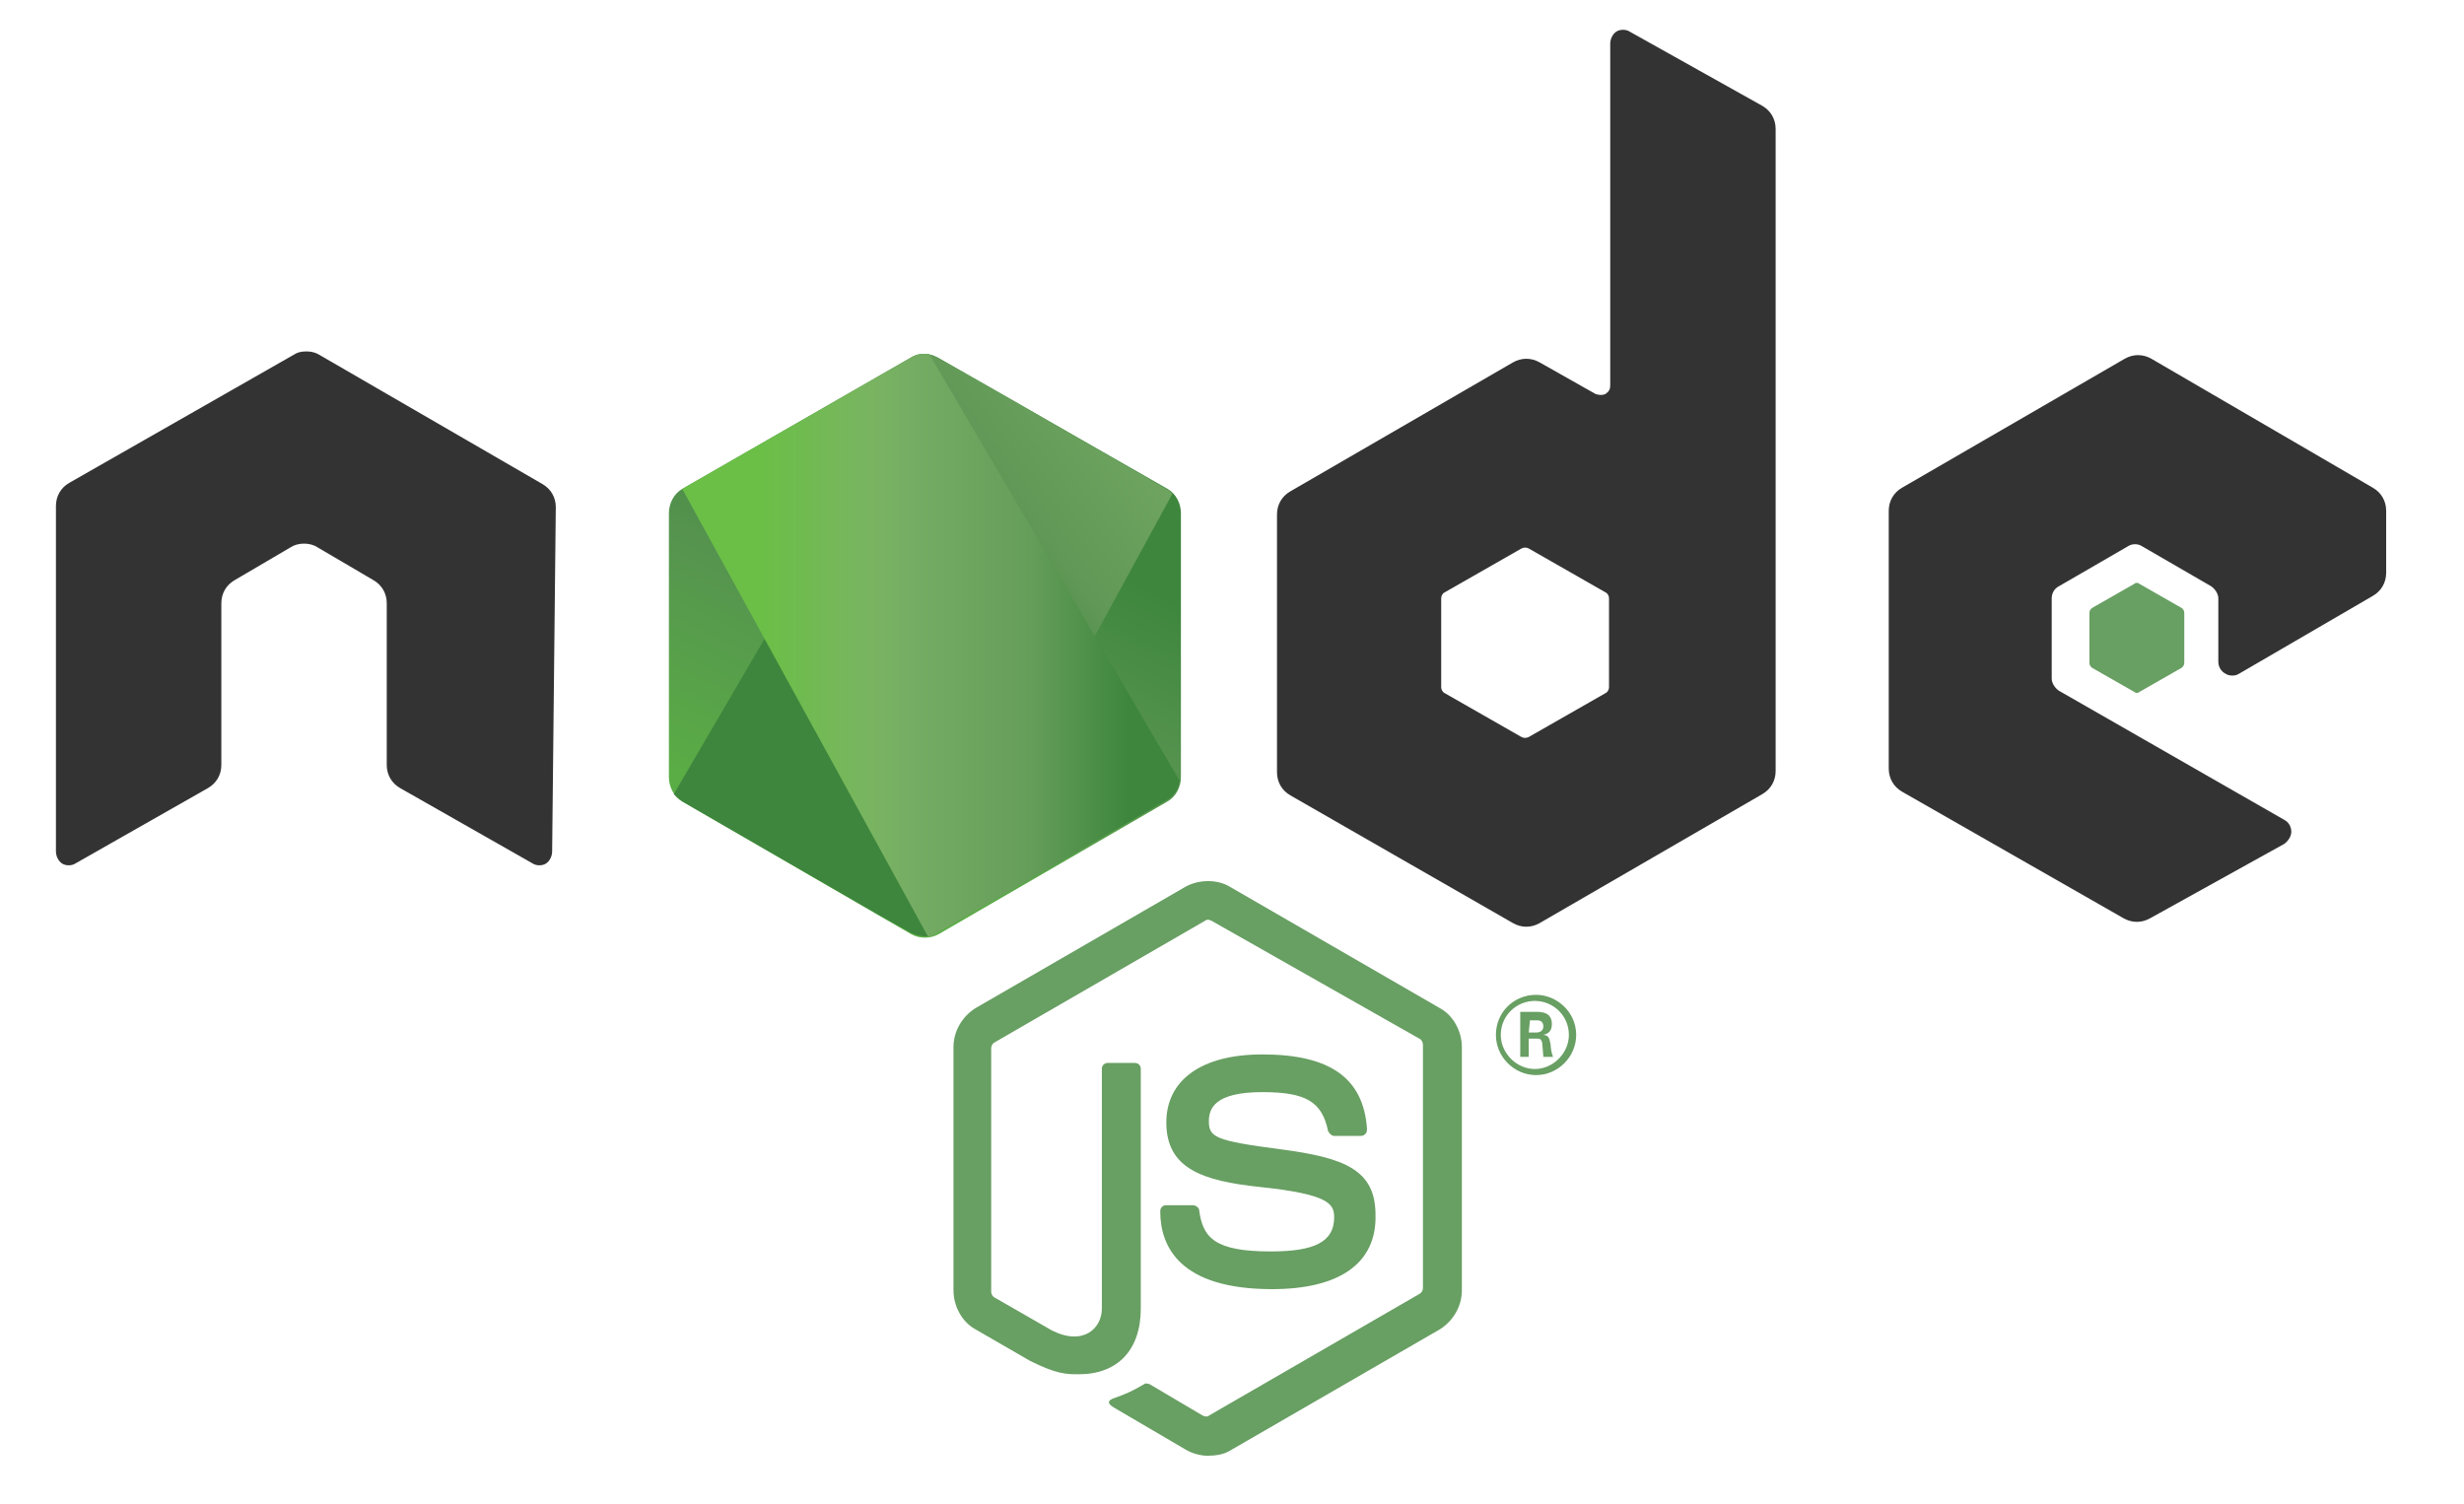 <?xml version="1.0" encoding="utf-8"?>
<!-- Generator: Adobe Illustrator 22.0.1, SVG Export Plug-In . SVG Version: 6.00 Build 0)  -->
<svg version="1.1" id="Layer_1" xmlns="http://www.w3.org/2000/svg" xmlns:xlink="http://www.w3.org/1999/xlink" x="0px" y="0px"
	 viewBox="0 0 202.6 123.7" style="enable-background:new 0 0 202.6 123.7;" xml:space="preserve">
<style type="text/css">
	.st0{fill:#689F63;}
	.st1{fill:#333333;}
	.st2{clip-path:url(#SVGID_2_);fill:url(#SVGID_3_);}
	.st3{clip-path:url(#SVGID_5_);fill:url(#SVGID_6_);}
	.st4{clip-path:url(#SVGID_8_);fill:url(#SVGID_9_);}
</style>
<path class="st0" d="M99.3,119.7c-0.6,0-1.3-0.2-1.8-0.5l-5.8-3.4c-0.9-0.5-0.4-0.7-0.2-0.8c1.1-0.4,1.4-0.5,2.6-1.2
	c0.1-0.1,0.3,0,0.4,0l4.4,2.6c0.2,0.1,0.4,0.1,0.5,0l17.3-10c0.2-0.1,0.3-0.3,0.3-0.5v-20c0-0.2-0.1-0.4-0.3-0.5l-17.1-9.7
	c-0.2-0.1-0.4-0.1-0.5,0l-17.3,10c-0.2,0.1-0.3,0.3-0.3,0.5v20c0,0.2,0.1,0.4,0.3,0.5l4.7,2.7c2.6,1.3,4.1-0.2,4.1-1.8V87.9
	c0-0.3,0.2-0.5,0.5-0.5h2.2c0.3,0,0.5,0.2,0.5,0.5v19.7c0,3.4-1.9,5.4-5.1,5.4c-1,0-1.8,0-4-1.1l-4.5-2.6c-1.1-0.6-1.8-1.9-1.8-3.2
	v-20c0-1.3,0.7-2.5,1.8-3.2l17.3-10c1.1-0.6,2.6-0.6,3.6,0l17.3,10c1.1,0.6,1.8,1.9,1.8,3.2v20c0,1.3-0.7,2.5-1.8,3.2l-17.3,10
	C100.6,119.6,99.9,119.7,99.3,119.7"/>
<path class="st0" d="M104.6,106c-7.6,0-9.2-3.5-9.2-6.4c0-0.3,0.2-0.5,0.5-0.5h2.2c0.2,0,0.5,0.2,0.5,0.4c0.3,2.3,1.3,3.4,5.9,3.4
	c3.6,0,5.2-0.8,5.2-2.8c0-1.1-0.4-1.9-6.1-2.5c-4.7-0.5-7.7-1.5-7.7-5.3c0-3.5,2.9-5.6,7.9-5.6c5.5,0,8.3,1.9,8.6,6.1
	c0,0.1,0,0.3-0.1,0.4s-0.2,0.2-0.4,0.2h-2.2c-0.2,0-0.4-0.2-0.5-0.4c-0.5-2.4-1.8-3.2-5.4-3.2c-4,0-4.4,1.4-4.4,2.4
	c0,1.3,0.5,1.6,5.9,2.3c5.3,0.7,7.8,1.7,7.8,5.4C113.2,103.9,110.1,106,104.6,106 M125.7,84.9h0.6c0.5,0,0.6-0.3,0.6-0.5
	c0-0.5-0.4-0.5-0.5-0.5h-0.6L125.7,84.9z M125,83.2h1.3c0.4,0,1.3,0,1.3,1c0,0.7-0.4,0.8-0.7,0.9c0.5,0,0.5,0.4,0.6,0.8
	c0,0.3,0.1,0.8,0.2,1h-0.8c0-0.2-0.1-1.1-0.1-1.2c-0.1-0.2-0.1-0.3-0.4-0.3h-0.7v1.5H125C125,86.9,125,83.2,125,83.2z M123.4,85.1
	c0,1.5,1.3,2.8,2.8,2.8s2.8-1.3,2.8-2.8c0-1.6-1.3-2.8-2.8-2.8S123.4,83.5,123.4,85.1 M129.6,85.1c0,1.8-1.5,3.3-3.3,3.3
	c-1.8,0-3.3-1.5-3.3-3.3c0-1.9,1.5-3.3,3.3-3.3C128,81.8,129.6,83.2,129.6,85.1"/>
<path class="st1" d="M45.7,41.7c0-0.8-0.4-1.5-1.1-1.9L26.3,29.2c-0.3-0.2-0.7-0.3-1-0.3h-0.2c-0.4,0-0.7,0.1-1,0.3L5.7,39.7
	c-0.7,0.4-1.1,1.1-1.1,1.9V70c0,0.4,0.2,0.8,0.5,1s0.8,0.2,1.1,0l10.9-6.2c0.7-0.4,1.1-1.1,1.1-1.9V49.6c0-0.8,0.4-1.5,1.1-1.9
	l4.6-2.7c0.3-0.2,0.7-0.3,1.1-0.3s0.8,0.1,1.1,0.3l4.6,2.7c0.7,0.4,1.1,1.1,1.1,1.9v13.3c0,0.8,0.4,1.5,1.1,1.9L43.8,71
	c0.3,0.2,0.8,0.2,1.1,0s0.5-0.6,0.5-1L45.7,41.7z M132.3,56.5c0,0.2-0.1,0.4-0.3,0.5l-6.3,3.6c-0.2,0.1-0.4,0.1-0.6,0l-6.3-3.6
	c-0.2-0.1-0.3-0.3-0.3-0.5v-7.3c0-0.2,0.1-0.4,0.3-0.5l6.3-3.6c0.2-0.1,0.4-0.1,0.6,0l6.3,3.6c0.2,0.1,0.3,0.3,0.3,0.5V56.5z
	 M134,2.6c-0.3-0.2-0.8-0.2-1.1,0c-0.3,0.2-0.5,0.6-0.5,1v28.1c0,0.3-0.1,0.5-0.4,0.7c-0.2,0.1-0.5,0.1-0.8,0l-4.6-2.6
	c-0.7-0.4-1.5-0.4-2.2,0l-18.3,10.6c-0.7,0.4-1.1,1.1-1.1,1.9v21.2c0,0.8,0.4,1.5,1.1,1.9l18.3,10.5c0.7,0.4,1.5,0.4,2.2,0
	l18.3-10.6c0.7-0.4,1.1-1.1,1.1-1.9V10.6c0-0.8-0.4-1.5-1.1-1.9L134,2.6z M195.1,49c0.7-0.4,1.1-1.1,1.1-1.9V42
	c0-0.8-0.4-1.5-1.1-1.9l-18.2-10.6c-0.7-0.4-1.5-0.4-2.2,0l-18.3,10.6c-0.7,0.4-1.1,1.1-1.1,1.9v21.2c0,0.8,0.4,1.5,1.1,1.9
	l18.2,10.4c0.7,0.4,1.5,0.4,2.2,0l11-6.1c0.3-0.2,0.6-0.6,0.6-1s-0.2-0.8-0.6-1l-18.5-10.6c-0.3-0.2-0.6-0.6-0.6-1v-6.6
	c0-0.4,0.2-0.8,0.6-1l5.7-3.3c0.3-0.2,0.8-0.2,1.1,0l5.7,3.3c0.3,0.2,0.6,0.6,0.6,1v5.2c0,0.4,0.2,0.8,0.6,1c0.3,0.2,0.8,0.2,1.1,0
	L195.1,49z"/>
<path class="st0" d="M175.5,48c0.1-0.1,0.3-0.1,0.4,0l3.5,2c0.1,0.1,0.2,0.2,0.2,0.4v4.1c0,0.2-0.1,0.3-0.2,0.4l-3.5,2
	c-0.1,0.1-0.3,0.1-0.4,0l-3.5-2c-0.1-0.1-0.2-0.2-0.2-0.4v-4.1c0-0.2,0.1-0.3,0.2-0.4L175.5,48z"/>
<g>
	<g>
		<defs>
			<path id="SVGID_1_" d="M74.9,29.4L56.1,40.2c-0.7,0.4-1.1,1.2-1.1,2v21.7c0,0.8,0.4,1.6,1.1,2l18.8,10.9c0.7,0.4,1.6,0.4,2.3,0
				l18.8-10.9c0.7-0.4,1.1-1.2,1.1-2V42.2c0-0.8-0.4-1.6-1.1-2L77.1,29.4c-0.4-0.2-0.7-0.3-1.1-0.3C75.6,29.1,75.2,29.2,74.9,29.4"
				/>
		</defs>
		<clipPath id="SVGID_2_">
			<use xlink:href="#SVGID_1_"  style="overflow:visible;"/>
		</clipPath>
		
			<linearGradient id="SVGID_3_" gradientUnits="userSpaceOnUse" x1="-0.97" y1="159.96" x2="-0.435" y2="159.96" gradientTransform="matrix(-50.753 103.536 103.536 50.753 -16521.303 -7992.652)">
			<stop  offset="0.3" style="stop-color:#3E863D"/>
			<stop  offset="0.5" style="stop-color:#55934F"/>
			<stop  offset="0.8" style="stop-color:#5AAD45"/>
		</linearGradient>
		<path class="st2" d="M116.1,38.4l-53-26L35.9,67.8l53,26L116.1,38.4z"/>
	</g>
	<g>
		<defs>
			<path id="SVGID_4_" d="M55.4,65.3c0.2,0.2,0.4,0.4,0.7,0.6l16.1,9.3l2.7,1.5c0.4,0.2,0.9,0.3,1.3,0.3c0.1,0,0.3,0,0.4-0.1
				l19.8-36.3c-0.2-0.2-0.3-0.3-0.5-0.4l-12.3-7.1l-6.5-3.7c-0.2-0.1-0.4-0.2-0.6-0.2L55.4,65.3z"/>
		</defs>
		<clipPath id="SVGID_5_">
			<use xlink:href="#SVGID_4_"  style="overflow:visible;"/>
		</clipPath>
		
			<linearGradient id="SVGID_6_" gradientUnits="userSpaceOnUse" x1="-1.742" y1="162.054" x2="-1.395" y2="162.054" gradientTransform="matrix(142.407 -105.222 -105.222 -142.407 17350.935 22965.643)">
			<stop  offset="0.57" style="stop-color:#3E863D"/>
			<stop  offset="0.72" style="stop-color:#619857"/>
			<stop  offset="1" style="stop-color:#76AC64"/>
		</linearGradient>
		<path class="st3" d="M32.5,46.1l37.4,50.6l49.5-36.5L82,9.5L32.5,46.1z"/>
	</g>
	<g>
		<defs>
			<path id="SVGID_7_" d="M75.8,29.1c-0.3,0-0.6,0.1-0.9,0.3L56.1,40.2L76.3,77c0.3,0,0.6-0.1,0.8-0.3l18.8-10.9
				c0.6-0.3,1-0.9,1.1-1.6L76.4,29.1c-0.2,0-0.3,0-0.5,0C75.9,29.1,75.8,29.1,75.8,29.1"/>
		</defs>
		<clipPath id="SVGID_8_">
			<use xlink:href="#SVGID_7_"  style="overflow:visible;"/>
		</clipPath>
		
			<linearGradient id="SVGID_9_" gradientUnits="userSpaceOnUse" x1="-1.939" y1="161.773" x2="-1.624" y2="161.773" gradientTransform="matrix(129.889 0 0 -129.889 307.922 21065.574)">
			<stop  offset="0.16" style="stop-color:#6BBF47"/>
			<stop  offset="0.38" style="stop-color:#79B461"/>
			<stop  offset="0.47" style="stop-color:#75AC64"/>
			<stop  offset="0.7" style="stop-color:#659E5A"/>
			<stop  offset="0.9" style="stop-color:#3E863D"/>
		</linearGradient>
		<path class="st4" d="M56.1,29.1V77H97V29.1L56.1,29.1z"/>
	</g>
</g>
</svg>
